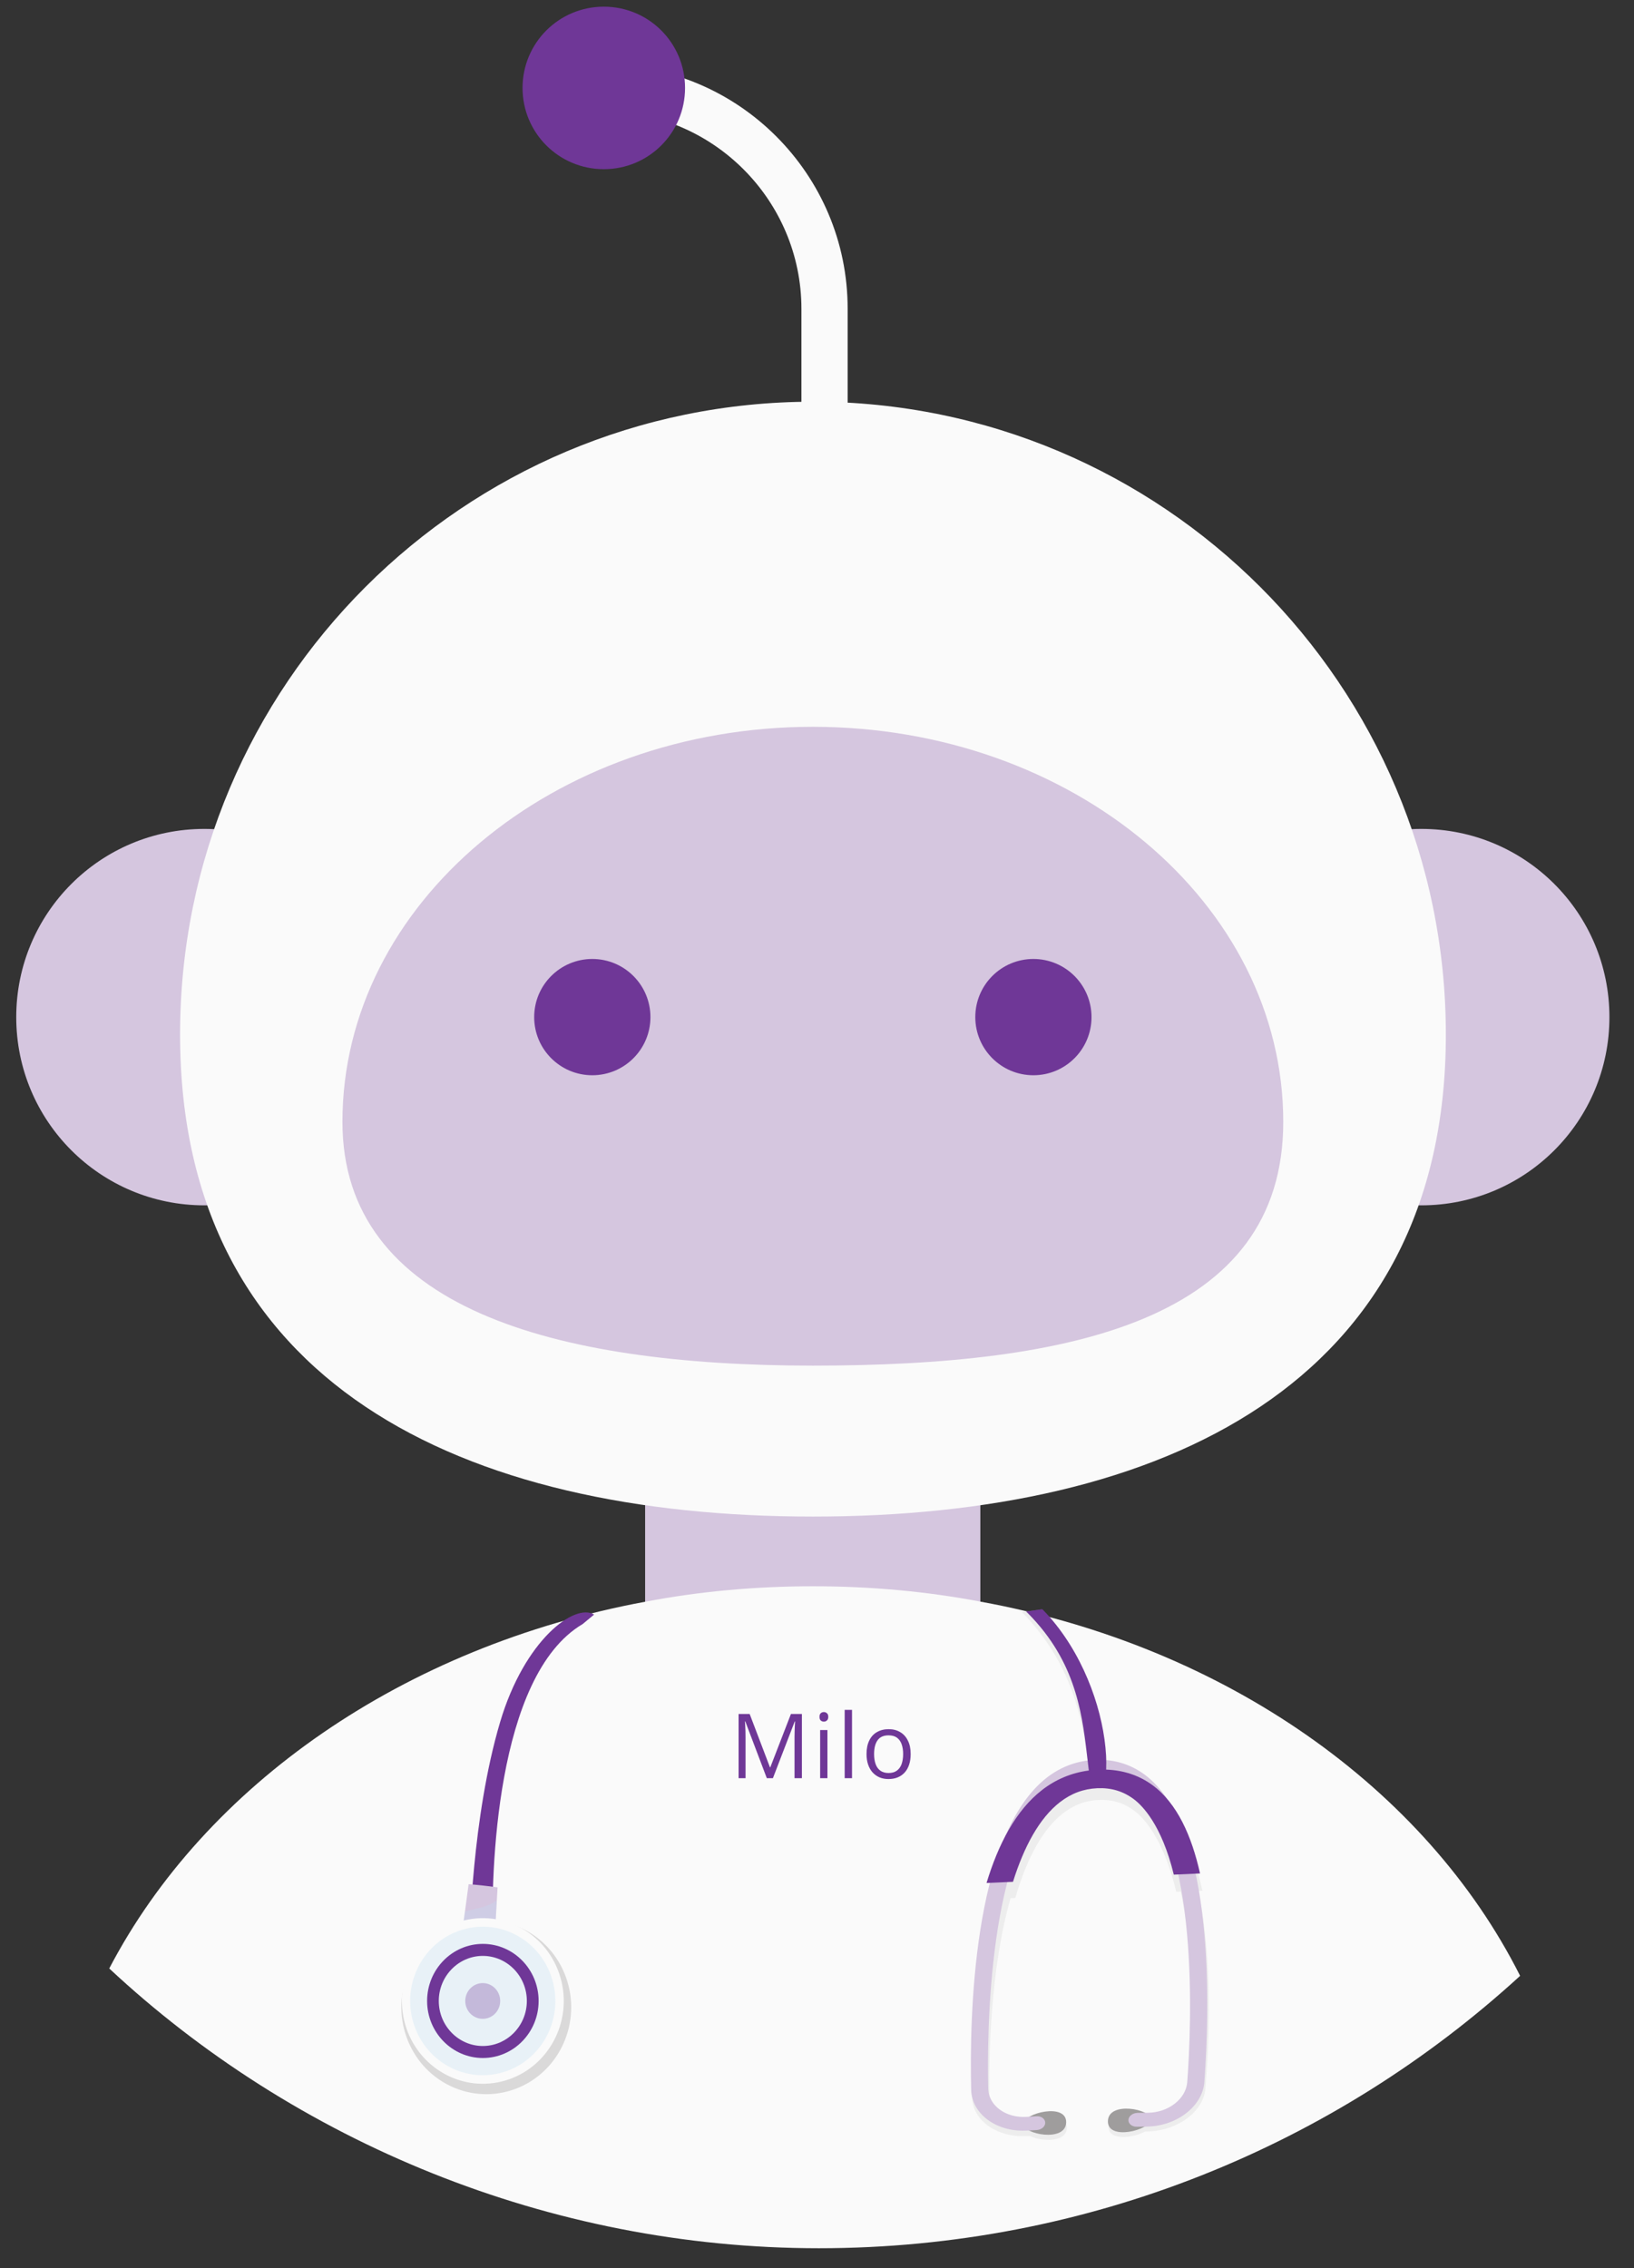 <svg width="49" height="68" viewBox="0 0 49 68" fill="none" xmlns="http://www.w3.org/2000/svg">
<rect x="0" y="0" width="49" height="68" fill="#333333" stroke="none"/>
<g clip-path="url(#clip0_2129_865)">
<path d="M29.398 43.375H19.346V54.862H29.398V43.375Z" fill="#D5C6DF"/>
<path d="M11.772 30.493C11.772 33.613 9.249 36.135 6.129 36.135C3.01 36.135 0.487 33.613 0.487 30.493C0.487 27.373 3.01 24.85 6.129 24.85C9.249 24.85 11.772 27.373 11.772 30.493Z" fill="#D5C6DF"/>
<path d="M48.263 30.493C48.263 33.613 45.74 36.135 42.621 36.135C39.501 36.135 36.978 33.613 36.978 30.493C36.978 27.373 39.501 24.85 42.621 24.85C45.74 24.85 48.263 27.373 48.263 30.493Z" fill="#D5C6DF"/>
<path d="M43.358 31.012C43.358 41.488 34.865 45.465 24.379 45.465C13.893 45.465 5.4 41.498 5.4 31.012C5.4 20.526 13.903 12.043 24.379 12.043C34.855 12.043 43.358 20.536 43.358 31.022V31.012Z" fill="#FAFAFA"/>
<path d="M45.585 59.234C40.049 64.299 32.654 67.4 24.556 67.4C16.458 67.4 8.841 64.203 3.276 59.013C6.155 53.505 12.115 49.355 19.356 48.017C20.974 47.709 22.649 47.555 24.382 47.555C26.116 47.555 27.791 47.709 29.409 48.017C36.746 49.355 42.754 53.611 45.585 59.234Z" fill="#FAFAFA"/>
<path d="M38.482 33.632C38.482 39.554 32.165 40.94 24.375 40.94C16.586 40.94 10.269 39.198 10.269 33.632C10.269 27.094 16.586 21.789 24.375 21.789C32.165 21.789 38.482 27.084 38.482 33.632Z" fill="#D5C6DF"/>
<path d="M19.505 30.492C19.505 31.455 18.725 32.235 17.762 32.235C16.799 32.235 16.019 31.455 16.019 30.492C16.019 29.529 16.799 28.749 17.762 28.749C18.725 28.749 19.505 29.529 19.505 30.492Z" fill="#6F3797"/>
<path d="M32.732 30.492C32.732 31.455 31.952 32.235 30.989 32.235C30.026 32.235 29.247 31.455 29.247 30.492C29.247 29.529 30.026 28.749 30.989 28.749C31.952 28.749 32.732 29.529 32.732 30.492Z" fill="#6F3797"/>
<path d="M25.429 13.228H24.033V9.261C24.033 5.997 21.375 3.339 18.111 3.339V1.943C22.145 1.943 25.419 5.227 25.419 9.251V13.219L25.429 13.228Z" fill="#FAFAFA"/>
<path d="M20.543 2.636C20.543 3.984 19.455 5.072 18.107 5.072C16.759 5.072 15.67 3.984 15.67 2.636C15.67 1.288 16.759 0.2 18.107 0.2C19.455 0.2 20.543 1.288 20.543 2.636Z" fill="#6F3797"/>
<g clip-path="url(#clip1_2129_865)">
<path d="M17.472 48.688C14.848 50.236 14.721 56.221 14.779 58.092H14.087C14.087 58.092 14.143 54.5 14.998 51.624C15.728 49.163 17.237 48.045 17.815 48.404L17.472 48.688Z" fill="#6F3797"/>
<path d="M14.921 56.584C14.899 56.97 14.876 57.357 14.855 57.743C14.488 57.766 14.238 57.833 13.87 57.856C13.933 57.395 13.991 56.944 14.053 56.486C14.343 56.509 14.632 56.541 14.921 56.582V56.584Z" fill="#D5C6DF"/>
<path style="mix-blend-mode:multiply" opacity="0.3" d="M14.671 57.101C14.751 57.068 14.825 57.022 14.896 56.97C14.881 57.228 14.866 57.486 14.851 57.745C14.484 57.767 14.234 57.835 13.866 57.858C13.891 57.673 13.915 57.49 13.939 57.307C13.978 57.296 14.017 57.284 14.056 57.275C14.262 57.222 14.473 57.186 14.67 57.101H14.671Z" fill="#C0DEF2"/>
<path style="mix-blend-mode:multiply" opacity="0.3" d="M16.939 61.163C17.472 59.832 16.849 58.311 15.547 57.766C14.246 57.221 12.759 57.858 12.226 59.19C11.693 60.521 12.316 62.042 13.618 62.587C14.92 63.132 16.407 62.495 16.939 61.163Z" fill="#8F8E8E"/>
<path d="M15.041 62.402C16.345 62.085 17.15 60.747 16.84 59.413C16.53 58.079 15.222 57.255 13.918 57.572C12.614 57.89 11.808 59.228 12.118 60.562C12.428 61.895 13.737 62.719 15.041 62.402Z" fill="#FAFAFA"/>
<path style="mix-blend-mode:multiply" opacity="0.3" d="M14.98 62.153C16.15 61.869 16.873 60.668 16.595 59.472C16.317 58.276 15.143 57.536 13.974 57.821C12.804 58.105 12.081 59.305 12.359 60.502C12.637 61.698 13.811 62.437 14.98 62.153Z" fill="#C0DEF2"/>
<path d="M12.808 59.987C12.808 59.043 13.558 58.276 14.48 58.276C15.402 58.276 16.152 59.043 16.152 59.987C16.152 60.93 15.402 61.697 14.48 61.697C13.558 61.697 12.808 60.93 12.808 59.987ZM13.158 59.987C13.158 60.731 13.751 61.337 14.478 61.337C15.206 61.337 15.799 60.731 15.799 59.987C15.799 59.242 15.206 58.636 14.478 58.636C13.751 58.636 13.158 59.242 13.158 59.987Z" fill="#6F3797"/>
<g style="mix-blend-mode:multiply" opacity="0.3">
<path d="M13.952 59.987C13.952 60.283 14.187 60.523 14.476 60.523C14.765 60.523 15 60.283 15 59.987C15 59.692 14.765 59.451 14.476 59.451C14.187 59.451 13.952 59.692 13.952 59.987Z" fill="#6F3797"/>
</g>
</g>
<g clip-path="url(#clip2_2129_865)">
<path style="mix-blend-mode:multiply" opacity="0.3" d="M29.154 62.893C29.131 61.564 29.183 59.033 29.777 56.93L29.65 56.935C29.99 55.721 30.509 54.643 31.295 54.005C31.709 53.669 32.179 53.466 32.696 53.396C32.526 52.03 32.37 50.461 31.148 48.902C29.728 47.092 28.26 46.964 28.26 46.964L27.755 46.746C31.55 46.647 33.288 51.029 33.215 53.372C33.74 53.396 34.207 53.563 34.607 53.874C35.352 54.453 35.797 55.493 36.057 56.683L35.929 56.687C36.382 58.75 36.261 61.283 36.147 62.618C36.088 63.297 35.334 63.864 34.454 63.898C34.438 63.899 34.425 63.9 34.409 63.9L34.338 63.901C33.976 64.101 33.227 64.188 33.243 63.75C33.258 63.311 34.009 63.337 34.356 63.507L34.436 63.506C35.066 63.501 35.595 63.098 35.635 62.623C35.725 61.561 35.884 58.843 35.406 56.709L35.273 56.715C34.895 55.13 34.306 54.512 34.041 54.305C33.722 54.056 33.366 53.944 32.954 53.961C32.541 53.977 32.178 54.118 31.84 54.391C31.22 54.893 30.767 55.797 30.445 56.903L30.304 56.908C29.679 59.086 29.653 61.799 29.671 62.856C29.678 63.331 30.188 63.691 30.812 63.647L30.892 63.642C31.253 63.443 32.007 63.358 31.992 63.797C31.977 64.235 31.233 64.205 30.884 64.035L30.812 64.039C30.797 64.041 30.781 64.04 30.767 64.041C29.887 64.076 29.167 63.565 29.155 62.89L29.154 62.893Z" fill="#D1D1D1"/>
<path d="M34.511 63.539C34.519 63.224 33.239 62.983 33.224 63.587C33.208 64.192 34.504 63.855 34.511 63.539Z" fill="#9F9D9D"/>
<path d="M30.685 63.669C30.692 63.353 31.988 63.025 31.972 63.63C31.956 64.234 30.676 63.984 30.685 63.669Z" fill="#9F9D9D"/>
<path d="M30.743 63.876C30.759 63.875 30.774 63.874 30.788 63.874L31.089 63.857C31.232 63.849 31.346 63.75 31.344 63.636C31.342 63.524 31.232 63.438 31.092 63.443C31.09 63.443 31.087 63.444 31.085 63.444L30.784 63.461C30.159 63.502 29.646 63.119 29.635 62.619C29.597 60.952 29.628 55.378 31.651 53.653C32.012 53.345 32.406 53.189 32.857 53.173C33.306 53.157 33.695 53.288 34.04 53.572C35.979 55.161 35.728 60.744 35.603 62.417C35.567 62.917 35.041 63.337 34.41 63.339L34.109 63.341C34.109 63.341 34.105 63.342 34.101 63.343C33.962 63.348 33.847 63.439 33.839 63.552C33.833 63.666 33.943 63.758 34.084 63.757L34.386 63.754C34.401 63.753 34.415 63.753 34.431 63.752C35.313 63.723 36.064 63.131 36.116 62.416C36.277 60.219 36.437 54.929 34.416 53.272C33.975 52.913 33.454 52.739 32.866 52.758C32.277 52.778 31.745 52.986 31.287 53.377C29.182 55.175 29.071 60.463 29.123 62.651C29.14 63.363 29.862 63.905 30.745 63.875L30.743 63.876Z" fill="#D5C6DF"/>
<path d="M31.247 53.664C31.663 53.342 32.134 53.146 32.651 53.078C32.492 51.787 32.415 50.253 31.209 48.788C29.803 47.082 28.27 47.024 28.27 47.024L27.766 46.818C31.558 46.697 33.263 50.831 33.171 53.051C33.696 53.07 34.161 53.225 34.559 53.516C35.299 54.059 35.736 55.04 35.986 56.164L35.2 56.2C34.835 54.703 34.251 54.12 33.988 53.928C33.671 53.695 33.316 53.591 32.905 53.609C32.491 53.628 32.128 53.763 31.788 54.025C31.166 54.506 30.707 55.364 30.377 56.415L29.584 56.45C29.933 55.298 30.459 54.273 31.249 53.663L31.247 53.664Z" fill="#6F3797"/>
</g>
<path d="M22.995 53.308L22.349 51.605H22.339C22.342 51.641 22.345 51.685 22.348 51.737C22.351 51.788 22.353 51.845 22.355 51.906C22.356 51.967 22.357 52.029 22.357 52.092V53.308H22.149V51.384H22.481L23.09 52.984H23.099L23.718 51.384H24.047V53.308H23.826V52.076C23.826 52.019 23.827 51.962 23.829 51.905C23.83 51.847 23.832 51.793 23.835 51.742C23.838 51.69 23.84 51.645 23.843 51.608H23.832L23.178 53.308H22.995ZM24.813 51.866V53.308H24.594V51.866H24.813ZM24.706 51.326C24.742 51.326 24.773 51.338 24.798 51.362C24.825 51.384 24.838 51.42 24.838 51.469C24.838 51.518 24.825 51.554 24.798 51.577C24.773 51.601 24.742 51.613 24.706 51.613C24.669 51.613 24.637 51.601 24.611 51.577C24.587 51.554 24.575 51.518 24.575 51.469C24.575 51.42 24.587 51.384 24.611 51.362C24.637 51.338 24.669 51.326 24.706 51.326ZM25.55 53.308H25.33V51.26H25.55V53.308ZM27.309 52.584C27.309 52.703 27.294 52.808 27.263 52.901C27.233 52.994 27.188 53.073 27.13 53.137C27.072 53.201 27.002 53.25 26.92 53.284C26.838 53.318 26.746 53.334 26.642 53.334C26.546 53.334 26.457 53.318 26.376 53.284C26.296 53.25 26.227 53.201 26.168 53.137C26.11 53.073 26.065 52.994 26.033 52.901C26.001 52.808 25.985 52.703 25.985 52.584C25.985 52.426 26.012 52.292 26.066 52.181C26.119 52.07 26.195 51.985 26.295 51.928C26.395 51.869 26.514 51.839 26.651 51.839C26.783 51.839 26.898 51.869 26.996 51.928C27.095 51.986 27.172 52.071 27.226 52.183C27.282 52.293 27.309 52.427 27.309 52.584ZM26.212 52.584C26.212 52.7 26.227 52.8 26.258 52.886C26.288 52.971 26.336 53.036 26.4 53.083C26.464 53.129 26.546 53.153 26.647 53.153C26.747 53.153 26.829 53.129 26.893 53.083C26.958 53.036 27.006 52.971 27.037 52.886C27.067 52.8 27.083 52.7 27.083 52.584C27.083 52.469 27.067 52.37 27.037 52.287C27.006 52.203 26.959 52.138 26.895 52.092C26.831 52.046 26.748 52.024 26.646 52.024C26.496 52.024 26.386 52.073 26.316 52.172C26.246 52.271 26.212 52.409 26.212 52.584Z" fill="#6F3797"/>
</g>
<defs>
<clipPath id="clip0_2129_865">
<rect width="47.779" height="67.2" fill="white" transform="translate(0.487 0.2)"/>
</clipPath>
<clipPath id="clip1_2129_865">
<rect width="5.777" height="14.443" fill="white" transform="translate(12.04 48.346)"/>
</clipPath>
<clipPath id="clip2_2129_865">
<rect width="9.251" height="17.263" fill="white" transform="translate(26.388 48.925) rotate(-7.97)"/>
</clipPath>
</defs>
</svg>
